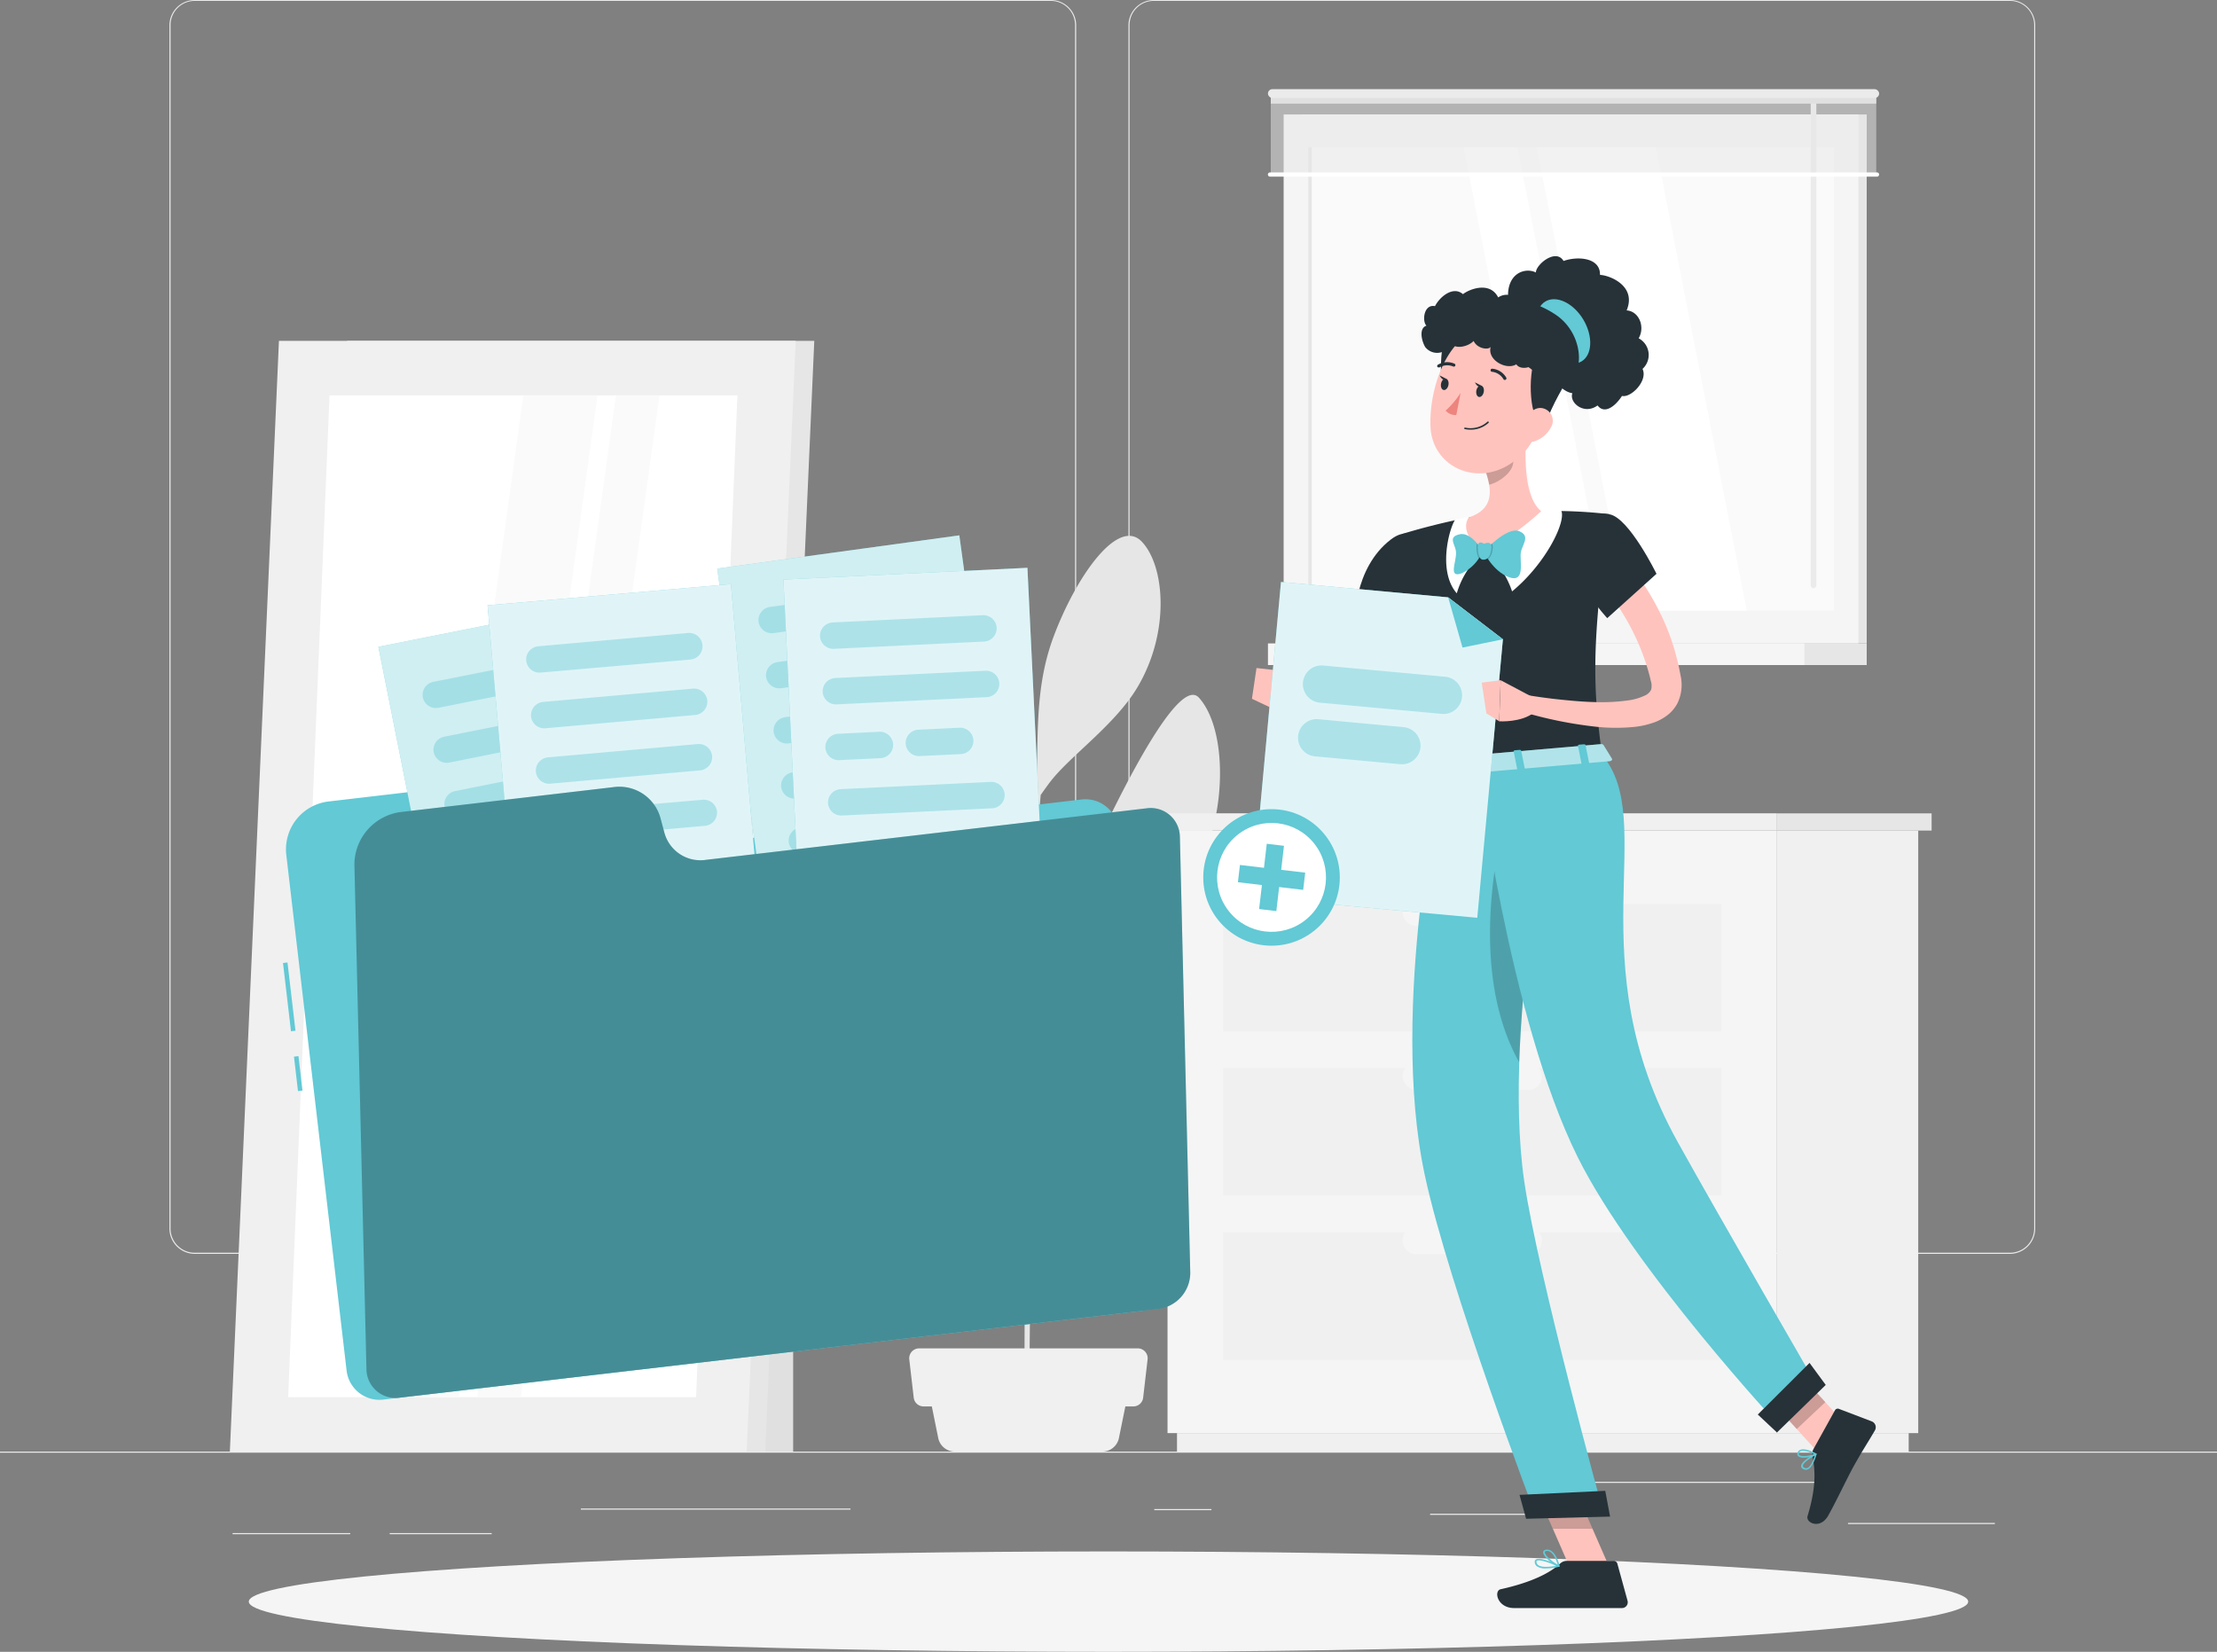 <svg xmlns="http://www.w3.org/2000/svg" width="349.688" height="260.559" viewBox="0 0 349.688 260.559">
  <rect x="0" y="0" width="349.688" height="260.559" fill="#808080" stroke="none"/>
  <g id="Add_files-rafiki" data-name="Add files-rafiki" transform="translate(0 -55)">
    <g id="freepik--background-complete--inject-659" transform="translate(0 55)">
      <rect id="Rectangle_1442" data-name="Rectangle 1442" width="349.688" height="0.175" transform="translate(0 228.976)" fill="#ebebeb"/>
      <rect id="Rectangle_1443" data-name="Rectangle 1443" width="23.163" height="0.175" transform="translate(291.486 240.229)" fill="#ebebeb"/>
      <rect id="Rectangle_1444" data-name="Rectangle 1444" width="9.015" height="0.175" transform="translate(182.068 238.039)" fill="#ebebeb"/>
      <rect id="Rectangle_1445" data-name="Rectangle 1445" width="18.981" height="0.175" transform="translate(225.57 238.781)" fill="#ebebeb"/>
      <rect id="Rectangle_1446" data-name="Rectangle 1446" width="39.242" height="0.175" transform="translate(251.544 233.738)" fill="#ebebeb"/>
      <rect id="Rectangle_1447" data-name="Rectangle 1447" width="18.554" height="0.175" transform="translate(36.689 241.83)" fill="#ebebeb"/>
      <rect id="Rectangle_1448" data-name="Rectangle 1448" width="16.086" height="0.175" transform="translate(61.468 241.83)" fill="#ebebeb"/>
      <rect id="Rectangle_1449" data-name="Rectangle 1449" width="42.529" height="0.175" transform="translate(91.618 237.956)" fill="#ebebeb"/>
      <path id="Path_9814" data-name="Path 9814" d="M177.239,252.783H42.2a3.993,3.993,0,0,1-3.986-3.993V58.958A3.993,3.993,0,0,1,42.2,55H177.239a3.993,3.993,0,0,1,3.993,3.993v189.8A3.993,3.993,0,0,1,177.239,252.783ZM42.2,55.14a3.819,3.819,0,0,0-3.812,3.819V248.79a3.819,3.819,0,0,0,3.812,3.819H177.239a3.826,3.826,0,0,0,3.819-3.819V58.958a3.826,3.826,0,0,0-3.819-3.819Z" transform="translate(-11.487 -55)" fill="#ebebeb"/>
      <path id="Path_9815" data-name="Path 9815" d="M393.543,252.783H258.493a4,4,0,0,1-3.993-3.993V58.958A4,4,0,0,1,258.493,55H393.543a3.993,3.993,0,0,1,3.979,3.958V248.79A3.994,3.994,0,0,1,393.543,252.783ZM258.493,55.14a3.826,3.826,0,0,0-3.819,3.819V248.79a3.826,3.826,0,0,0,3.819,3.819H393.543a3.826,3.826,0,0,0,3.819-3.819V58.958a3.826,3.826,0,0,0-3.819-3.819Z" transform="translate(-76.509 -55)" fill="#ebebeb"/>
      <path id="Path_9816" data-name="Path 9816" d="M245.5,260.156c-1.4-4.021-12.442,1.448-16.925,8.113a34.55,34.55,0,0,0-5.658,15.54c.1-7.259.217-15.065.329-22.429.909-1.832,2.979-6.064,4.462-9.421,4.973-11.19,16.785-15.386,20.862-22.422,5.35-9.26,5.315-23.142.769-28.157-3.958-4.35-17.058,25.094-18.533,28.381a87.423,87.423,0,0,0-7.5,27.849c.112-6.917.217-13.288.3-18.184.28-15.981.622-21.121.783-22.7.546-.769,1.189-1.672,1.567-2.154,3.168-4.077,10.2-8.938,13.715-14.869,5.133-8.665,4.308-19.03.7-22.891-3.763-4.035-10.421,5.5-13.953,14.953s-2.021,18.5-3.014,26.352c-.2,1.539-.42,7.385-.615,15.5-1.077-8.728-3.21-14.575-7.169-20.023-4.9-6.7-9.092-14.862-13.071-13.806s-1.853,11.847,1.322,19.429c2.8,6.756,16.785,13.484,18.813,18.918-.245,10.994-.462,24.926-.615,37.892-1.1-6.7-.343-7.26-4.847-17.519-2.672-6.1-13.645-13.617-14.953-9.428s.7,12.106,4.819,17.652c3.343,4.476,10.756,4.469,12.47,7.246.406.65,1.727,3.133,2.483,4.56-.182,15.834-.259,29.814-.168,34.577l.7.049c0-1.231.056-9.288.2-19.946,1.8-5.672,13.925-8.98,17.666-14.883C244.37,272.185,247.188,264.982,245.5,260.156Z" transform="translate(-60.238 -91.334)" fill="#e6e6e6"/>
      <path id="Path_9817" data-name="Path 9817" d="M236.774,377.981H213.513a2.672,2.672,0,0,1-2.623-2.14L209.24,367.7h31.808l-1.658,8.141A2.665,2.665,0,0,1,236.774,377.981Z" transform="translate(-62.903 -149.005)" fill="#f0f0f0"/>
      <path id="Path_9818" data-name="Path 9818" d="M240.454,368.275H207.318a1.56,1.56,0,0,1-1.553-1.4l-.7-6.022a1.567,1.567,0,0,1,1.553-1.734h34.493a1.56,1.56,0,0,1,1.546,1.734l-.7,6.022A1.553,1.553,0,0,1,240.454,368.275Z" transform="translate(-61.645 -146.426)" fill="#f0f0f0"/>
      <rect id="Rectangle_1450" data-name="Rectangle 1450" width="22.275" height="95.052" transform="translate(302.564 226.059) rotate(180)" fill="#f0f0f0"/>
      <rect id="Rectangle_1451" data-name="Rectangle 1451" width="115.411" height="2.916" transform="translate(301.06 228.976) rotate(180)" fill="#f0f0f0"/>
      <rect id="Rectangle_1452" data-name="Rectangle 1452" width="96.129" height="95.052" transform="translate(184.153 131.007)" fill="#f5f5f5"/>
      <rect id="Rectangle_1453" data-name="Rectangle 1453" width="78.617" height="20.128" transform="translate(192.909 168.473)" fill="#f0f0f0"/>
      <rect id="Rectangle_1454" data-name="Rectangle 1454" width="78.617" height="20.128" transform="translate(192.909 194.377)" fill="#f0f0f0"/>
      <rect id="Rectangle_1455" data-name="Rectangle 1455" width="21.995" height="4.343" rx="2.172" transform="translate(243.215 171.941) rotate(180)" fill="#f5f5f5"/>
      <rect id="Rectangle_1456" data-name="Rectangle 1456" width="78.617" height="20.128" transform="translate(192.909 142.568)" fill="#f0f0f0"/>
      <path id="Path_9819" data-name="Path 9819" d="M318.485,261.943H336.13a2.182,2.182,0,0,0,2.175-2.168h0a2.182,2.182,0,0,0-2.175-2.175H318.485a2.182,2.182,0,0,0-2.175,2.175h0A2.182,2.182,0,0,0,318.485,261.943Z" transform="translate(-95.091 -115.907)" fill="#f5f5f5"/>
      <path id="Path_9820" data-name="Path 9820" d="M318.485,336.023H336.13a2.175,2.175,0,0,0,2.175-2.168h0a2.182,2.182,0,0,0-2.175-2.175H318.485a2.182,2.182,0,0,0-2.175,2.175h0A2.175,2.175,0,0,0,318.485,336.023Z" transform="translate(-95.091 -138.177)" fill="#f5f5f5"/>
      <rect id="Rectangle_1457" data-name="Rectangle 1457" width="98.108" height="2.714" transform="translate(280.282 131.007) rotate(180)" fill="#f0f0f0"/>
      <rect id="Rectangle_1458" data-name="Rectangle 1458" width="24.394" height="2.714" transform="translate(280.282 128.3)" fill="#e6e6e6"/>
      <rect id="Rectangle_1459" data-name="Rectangle 1459" width="22.009" height="142.344" transform="translate(125.104 228.976) rotate(180)" fill="#e0e0e0"/>
      <path id="Path_9821" data-name="Path 9821" d="M67.21,307.088H140.9l7.742-175.208H74.952Z" transform="translate(-20.205 -78.112)" fill="#e6e6e6"/>
      <path id="Path_9822" data-name="Path 9822" d="M51.84,307.088h81.519l7.735-175.208H59.582Z" transform="translate(-15.584 -78.112)" fill="#f0f0f0"/>
      <path id="Path_9823" data-name="Path 9823" d="M129.333,302.194l6.518-158.024H71.515L64.99,302.194Z" transform="translate(-19.538 -81.807)" fill="#fff"/>
      <path id="Path_9824" data-name="Path 9824" d="M114.511,302.194,136.38,144.17h-6.861L107.65,302.194Z" transform="translate(-32.362 -81.807)" fill="#fafafa"/>
      <path id="Path_9825" data-name="Path 9825" d="M98.461,302.194,120.33,144.17h-11.7L86.76,302.194Z" transform="translate(-26.082 -81.807)" fill="#fafafa"/>
      <rect id="Rectangle_1460" data-name="Rectangle 1460" width="89.191" height="83.436" transform="translate(294.437 101.493) rotate(180)" fill="#e6e6e6"/>
      <rect id="Rectangle_1461" data-name="Rectangle 1461" width="90.667" height="83.436" transform="translate(293.136 101.493) rotate(180)" fill="#f5f5f5"/>
      <rect id="Rectangle_1462" data-name="Rectangle 1462" width="89.191" height="3.413" transform="translate(294.437 104.906) rotate(180)" fill="#e6e6e6"/>
      <rect id="Rectangle_1463" data-name="Rectangle 1463" width="84.61" height="3.413" transform="translate(284.604 104.906) rotate(180)" fill="#f5f5f5"/>
      <rect id="Rectangle_1464" data-name="Rectangle 1464" width="73.092" height="82.918" transform="translate(289.262 23.226) rotate(90)" fill="#fafafa"/>
      <rect id="Rectangle_1465" data-name="Rectangle 1465" width="73.092" height="0.553" transform="translate(206.903 23.233) rotate(90)" fill="#e6e6e6"/>
      <path id="Path_9826" data-name="Path 9826" d="M379.7,161.3,365.362,88.21H346.57L360.907,161.3Z" transform="translate(-104.187 -64.984)" fill="#fff"/>
      <path id="Path_9827" data-name="Path 9827" d="M352.911,161.3,338.573,88.21H330.09L344.427,161.3Z" transform="translate(-99.233 -64.984)" fill="#fff"/>
      <rect id="Rectangle_1466" data-name="Rectangle 1466" width="78.022" height="0.888" rx="0.444" transform="translate(286.492 14.764) rotate(90)" fill="#ebebeb"/>
      <rect id="Rectangle_1467" data-name="Rectangle 1467" width="95.5" height="12.771" transform="translate(295.941 27.527) rotate(180)" fill="#e6e6e6" opacity="0.5"/>
      <rect id="Rectangle_1468" data-name="Rectangle 1468" width="95.5" height="1.588" transform="translate(295.941 16.344) rotate(180)" fill="#e0e0e0"/>
      <rect id="Rectangle_1469" data-name="Rectangle 1469" width="96.402" height="1.392" rx="0.696" transform="translate(296.395 15.456) rotate(180)" fill="#ebebeb"/>
      <path id="Path_9828" data-name="Path 9828" d="M286.286,94.554h95.738a.329.329,0,0,0,.329-.336h0a.329.329,0,0,0-.329-.329H286.286a.336.336,0,0,0-.336.329h0A.336.336,0,0,0,286.286,94.554Z" transform="translate(-85.964 -66.691)" fill="#fff"/>
    </g>
    <g id="freepik--Shadow--inject-659" transform="translate(39.242 299.725)">
      <ellipse id="freepik--path--inject-659" cx="135.602" cy="7.917" rx="135.602" ry="7.917" fill="#f5f5f5"/>
    </g>
    <g id="freepik--Folder--inject-659" transform="translate(44.638 139.464)">
      <rect id="Rectangle_1470" data-name="Rectangle 1470" width="0.713" height="10.84" transform="translate(0 67.44) rotate(-6.67)" fill="#62c9d5"/>
      <rect id="Rectangle_1471" data-name="Rectangle 1471" width="0.713" height="5.469" transform="translate(1.729 82.212) rotate(-6.67)" fill="#62c9d5"/>
      <path id="Path_9829" data-name="Path 9829" d="M113.518,237.508l-.839-2.357a7.6,7.6,0,0,0-8.043-4.994l-33.423,3.91a7.6,7.6,0,0,0-6.665,8.434l9.511,81.337a5.21,5.21,0,0,0,5.784,4.574l119.593-13.988a5.21,5.21,0,0,0,4.588-5.784l-8.253-70.315a5.21,5.21,0,0,0-5.777-4.574l-69.448,8.127A6.651,6.651,0,0,1,113.518,237.508Z" transform="translate(-64.027 -192.105)" fill="#62c9d5"/>
      <rect id="Rectangle_1472" data-name="Rectangle 1472" width="38.529" height="53.083" transform="translate(15.043 17.563) rotate(-11.27)" fill="#62c9d5"/>
      <rect id="Rectangle_1473" data-name="Rectangle 1473" width="38.529" height="53.083" transform="translate(15.043 17.563) rotate(-11.27)" fill="#fff" opacity="0.7"/>
      <g id="Group_203" data-name="Group 203" transform="translate(22.016 18.431)" opacity="0.4">
        <path id="Path_9830" data-name="Path 9830" d="M121.073,206.234,97.8,210.878a2.1,2.1,0,0,1-2.455-1.637h0a2.1,2.1,0,0,1,1.637-2.455l23.289-4.623a2.1,2.1,0,0,1,2.455,1.637h0A2.1,2.1,0,0,1,121.073,206.234Z" transform="translate(-95.304 -202.124)" fill="#62c9d5"/>
        <path id="Path_9831" data-name="Path 9831" d="M123.527,218.57l-23.275,4.665A2.1,2.1,0,0,1,97.8,221.6h0a2.1,2.1,0,0,1,1.637-2.448l23.275-4.637a2.1,2.1,0,0,1,2.448,1.637h0A2.1,2.1,0,0,1,123.527,218.57Z" transform="translate(-96.045 -205.838)" fill="#62c9d5"/>
        <path id="Path_9832" data-name="Path 9832" d="M125.977,230.865,102.7,235.5a2.1,2.1,0,0,1-2.448-1.637h0a2.1,2.1,0,0,1,1.637-2.448l23.275-4.644a2.1,2.1,0,0,1,2.448,1.637h0A2.1,2.1,0,0,1,125.977,230.865Z" transform="translate(-96.781 -209.523)" fill="#62c9d5"/>
        <path id="Path_9833" data-name="Path 9833" d="M128.433,243.225l-23.275,4.637a2.1,2.1,0,0,1-2.455-1.637h0a2.1,2.1,0,0,1,1.637-2.455l23.275-4.637a2.1,2.1,0,0,1,2.455,1.637h0a2.1,2.1,0,0,1-1.637,2.455Z" transform="translate(-97.517 -213.239)" fill="#62c9d5"/>
        <path id="Path_9834" data-name="Path 9834" d="M124.522,257.3l-16.911,3.371a2.1,2.1,0,0,1-2.448-1.637h0a2.1,2.1,0,0,1,1.637-2.455l16.911-3.371a2.1,2.1,0,0,1,2.448,1.637h0A2.1,2.1,0,0,1,124.522,257.3Z" transform="translate(-98.257 -217.469)" fill="#62c9d5"/>
      </g>
      <rect id="Rectangle_1474" data-name="Rectangle 1474" width="38.529" height="53.083" transform="matrix(0.991, -0.136, 0.136, 0.991, 68.495, 5.222)" fill="#62c9d5"/>
      <rect id="Rectangle_1475" data-name="Rectangle 1475" width="38.529" height="53.083" transform="matrix(0.991, -0.136, 0.136, 0.991, 68.495, 5.222)" fill="#fff" opacity="0.7"/>
      <g id="Group_204" data-name="Group 204" transform="translate(74.993 8.038)" opacity="0.4">
        <path id="Path_9835" data-name="Path 9835" d="M196.935,191.416l-23.513,3.217a2.1,2.1,0,0,1-2.35-1.783h0a2.1,2.1,0,0,1,1.783-2.35l23.513-3.217a2.1,2.1,0,0,1,2.35,1.783h0a2.1,2.1,0,0,1-1.783,2.35Z" transform="translate(-171.054 -187.264)" fill="#62c9d5"/>
        <path id="Path_9836" data-name="Path 9836" d="M198.636,203.848l-23.513,3.217a2.1,2.1,0,0,1-2.35-1.783h0a2.1,2.1,0,0,1,1.783-2.343l23.513-3.217a2.1,2.1,0,0,1,2.35,1.776h0A2.1,2.1,0,0,1,198.636,203.848Z" transform="translate(-171.566 -191.004)" fill="#62c9d5"/>
        <path id="Path_9837" data-name="Path 9837" d="M183.3,219.616l-6.476.888a2.1,2.1,0,0,1-2.35-1.783h0a2.1,2.1,0,0,1,1.783-2.35l6.483-.888a2.1,2.1,0,0,1,2.343,1.783h0a2.1,2.1,0,0,1-1.783,2.35Z" transform="translate(-172.076 -195.742)" fill="#62c9d5"/>
        <path id="Path_9838" data-name="Path 9838" d="M201.268,217.159l-6.483.888a2.1,2.1,0,0,1-2.343-1.783h0a2.1,2.1,0,0,1,1.783-2.35l6.476-.881a2.1,2.1,0,0,1,2.35,1.776h0A2.1,2.1,0,0,1,201.268,217.159Z" transform="translate(-177.479 -195.005)" fill="#62c9d5"/>
        <path id="Path_9839" data-name="Path 9839" d="M202.036,228.716l-23.513,3.217a2.1,2.1,0,0,1-2.35-1.783h0a2.1,2.1,0,0,1,1.783-2.343l23.513-3.224a2.1,2.1,0,0,1,2.35,1.783h0A2.1,2.1,0,0,1,202.036,228.716Z" transform="translate(-172.588 -198.477)" fill="#62c9d5"/>
        <path id="Path_9840" data-name="Path 9840" d="M197.318,242.409l-17.093,2.336a2.1,2.1,0,0,1-2.343-1.776h0a2.1,2.1,0,0,1,1.776-2.35l17.093-2.336a2.1,2.1,0,0,1,2.343,1.776h0A2.1,2.1,0,0,1,197.318,242.409Z" transform="translate(-173.101 -202.596)" fill="#62c9d5"/>
      </g>
      <rect id="Rectangle_1476" data-name="Rectangle 1476" width="38.529" height="53.083" transform="translate(32.265 11.018) rotate(-4.98)" fill="#62c9d5"/>
      <rect id="Rectangle_1477" data-name="Rectangle 1477" width="38.529" height="53.083" transform="translate(32.265 11.018) rotate(-4.98)" fill="#fff" opacity="0.8"/>
      <g id="Group_205" data-name="Group 205" transform="translate(38.351 15.379)" opacity="0.4">
        <path id="Path_9841" data-name="Path 9841" d="M144.572,201.956l-23.646,2.056a2.1,2.1,0,0,1-2.259-1.9h0a2.1,2.1,0,0,1,1.9-2.252l23.646-2.1a2.1,2.1,0,0,1,2.259,1.9h0a2.1,2.1,0,0,1-1.9,2.294Z" transform="translate(-118.661 -197.76)" fill="#62c9d5"/>
        <path id="Path_9842" data-name="Path 9842" d="M145.662,214.471l-23.646,2.1a2.1,2.1,0,0,1-2.259-1.9h0a2.1,2.1,0,0,1,1.9-2.259l23.646-2.1a2.1,2.1,0,0,1,2.259,1.9h0a2.1,2.1,0,0,1-1.9,2.259Z" transform="translate(-118.988 -201.533)" fill="#62c9d5"/>
        <path id="Path_9843" data-name="Path 9843" d="M146.752,226.971l-23.646,2.1a2.1,2.1,0,0,1-2.259-1.9h0a2.1,2.1,0,0,1,1.9-2.259l23.646-2.1a2.1,2.1,0,0,1,2.259,1.9h0A2.1,2.1,0,0,1,146.752,226.971Z" transform="translate(-119.316 -205.291)" fill="#62c9d5"/>
        <path id="Path_9844" data-name="Path 9844" d="M147.862,239.489l-23.646,2.1a2.1,2.1,0,0,1-2.259-1.9h0a2.1,2.1,0,0,1,1.9-2.259l23.646-2.056a2.1,2.1,0,0,1,2.259,1.9h0a2.1,2.1,0,0,1-1.9,2.217Z" transform="translate(-119.65 -209.066)" fill="#62c9d5"/>
        <path id="Path_9845" data-name="Path 9845" d="M142.461,252.781l-17.184,1.5a2.1,2.1,0,0,1-2.28-1.9h0a2.1,2.1,0,0,1,1.9-2.259l17.184-1.5a2.1,2.1,0,0,1,2.259,1.9h0A2.1,2.1,0,0,1,142.461,252.781Z" transform="translate(-119.962 -213.05)" fill="#62c9d5"/>
      </g>
      <rect id="Rectangle_1478" data-name="Rectangle 1478" width="38.529" height="53.083" transform="translate(78.934 6.959) rotate(-2.76)" fill="#62c9d5"/>
      <rect id="Rectangle_1479" data-name="Rectangle 1479" width="38.529" height="53.083" transform="translate(78.934 6.959) rotate(-2.76)" fill="#fff" opacity="0.8"/>
      <g id="Group_206" data-name="Group 206" transform="translate(84.696 12.573)" opacity="0.4">
        <path id="Path_9846" data-name="Path 9846" d="M210.813,197.91l-23.7,1.147a2.1,2.1,0,0,1-2.182-1.979h0a2.1,2.1,0,0,1,1.979-2.182l23.709-1.147a2.1,2.1,0,0,1,2.182,1.979h0A2.1,2.1,0,0,1,210.813,197.91Z" transform="translate(-184.927 -193.747)" fill="#62c9d5"/>
        <path id="Path_9847" data-name="Path 9847" d="M211.42,210.447l-23.709,1.14a2.1,2.1,0,0,1-2.182-1.979h0a2.1,2.1,0,0,1,1.986-2.182l23.7-1.147a2.1,2.1,0,0,1,2.182,1.986h0a2.1,2.1,0,0,1-1.979,2.182Z" transform="translate(-185.108 -197.514)" fill="#62c9d5"/>
        <path id="Path_9848" data-name="Path 9848" d="M194.853,224.208l-6.532.315a2.1,2.1,0,0,1-2.182-1.979h0a2.1,2.1,0,0,1,1.979-2.182l6.532-.322a2.1,2.1,0,0,1,2.182,1.986h0A2.1,2.1,0,0,1,194.853,224.208Z" transform="translate(-185.291 -201.651)" fill="#62c9d5"/>
        <path id="Path_9849" data-name="Path 9849" d="M212.963,223.29l-6.532.315a2.1,2.1,0,0,1-2.182-1.979h0a2.1,2.1,0,0,1,1.979-2.182l6.532-.315a2.1,2.1,0,0,1,2.182,1.979h0A2.1,2.1,0,0,1,212.963,223.29Z" transform="translate(-190.735 -201.377)" fill="#62c9d5"/>
        <path id="Path_9850" data-name="Path 9850" d="M212.63,235.517l-23.709,1.14a2.1,2.1,0,0,1-2.182-1.979h0a2.1,2.1,0,0,1,1.986-2.182l23.7-1.147a2.1,2.1,0,0,1,2.182,1.986h0A2.1,2.1,0,0,1,212.63,235.517Z" transform="translate(-185.471 -205.051)" fill="#62c9d5"/>
        <path id="Path_9851" data-name="Path 9851" d="M206.757,248.5l-17.226.832a2.1,2.1,0,0,1-2.182-1.979h0a2.1,2.1,0,0,1,1.979-2.182l17.226-.832a2.1,2.1,0,0,1,2.182,1.979h0A2.1,2.1,0,0,1,206.757,248.5Z" transform="translate(-185.655 -208.956)" fill="#62c9d5"/>
      </g>
      <path id="Path_9852" data-name="Path 9852" d="M128.83,239.714l-.615-2.3a6.728,6.728,0,0,0-7.49-4.9L87.3,236.427a8.393,8.393,0,0,0-7.371,8.295l1.9,79.624a4.595,4.595,0,0,0,5.294,4.462L206.713,314.82a5.749,5.749,0,0,0,5.057-5.672l-1.637-68.832a4.6,4.6,0,0,0-5.3-4.462l-69.441,8.12a5.882,5.882,0,0,1-6.56-4.259Z" transform="translate(-68.667 -192.808)" fill="#62c9d5"/>
      <path id="Path_9853" data-name="Path 9853" d="M128.83,239.714l-.615-2.3a6.728,6.728,0,0,0-7.49-4.9L87.3,236.427a8.393,8.393,0,0,0-7.371,8.295l1.9,79.624a4.595,4.595,0,0,0,5.294,4.462L206.713,314.82a5.749,5.749,0,0,0,5.057-5.672l-1.637-68.832a4.6,4.6,0,0,0-5.3-4.462l-69.441,8.12a5.882,5.882,0,0,1-6.56-4.259Z" transform="translate(-68.667 -192.808)" opacity="0.3"/>
    </g>
    <g id="freepik--Character--inject-659" transform="translate(188.495 95.41)">
      <path id="Path_9854" data-name="Path 9854" d="M309.83,187.674c-.518,2.595-1.07,5.154-1.692,7.693s-1.231,5.105-1.909,7.644l-1.035,3.8-.133.49c-.063.21-.133.42-.217.636a6.423,6.423,0,0,1-.7,1.35,4.9,4.9,0,0,1-1.308,1.329,4.2,4.2,0,0,1-1.909.7,5.476,5.476,0,0,1-2.986-.636,10.942,10.942,0,0,1-1.944-1.35,16.936,16.936,0,0,1-2.846-3.21l1.993-1.734a24.382,24.382,0,0,0,3.007,2,7.286,7.286,0,0,0,1.441.622c.427.14.8.119.8.049s-.07,0-.1,0,0,0,0-.119a2.341,2.341,0,0,1,.133-.427l.161-.776.811-3.819,1.644-7.637c.531-2.546,1.1-5.1,1.658-7.616Z" transform="translate(-276.623 -134.99)" fill="#ffc3bd"/>
      <path id="Path_9855" data-name="Path 9855" d="M311.22,176.276c-5.966,4.567-5.721,13.176-5.721,13.176L316.165,192s3.28-8.658,1.951-11.826C316.731,176.877,314.584,173.7,311.22,176.276Z" transform="translate(-280.335 -131.585)" fill="#263238"/>
      <path id="Path_9856" data-name="Path 9856" d="M294.172,210.463l-3.923-3.923-2.1,6.141a7.436,7.436,0,0,0,6.483.1Z" transform="translate(-275.12 -140.966)" fill="#ffc3bd"/>
      <path id="Path_9857" data-name="Path 9857" d="M283.07,205.67l-.72,4.854,4.035,1.9,2.119-6.141Z" transform="translate(-273.376 -140.705)" fill="#ffc3bd"/>
      <path id="Path_9858" data-name="Path 9858" d="M357.856,402.718l-6,.587-6.245-14.288,6-.587Z" transform="translate(-292.394 -195.647)" fill="#ffc3bd"/>
      <path id="Path_9859" data-name="Path 9859" d="M412.279,374.063l-4.511,4.231L398.04,367.6l4.511-4.231Z" transform="translate(-308.156 -188.113)" fill="#ffc3bd"/>
      <path id="Path_9860" data-name="Path 9860" d="M408.584,379.075l3.385-6.1a.5.5,0,0,1,.615-.231l5.21,1.986a.993.993,0,0,1,.483,1.4c-1.217,2.1-1.909,3.063-3.4,5.749-.916,1.65-2.7,5.434-3.966,7.693s-3.588,1.154-3.266.091c1.448-4.77,1.175-7.42.769-9.518A1.608,1.608,0,0,1,408.584,379.075Z" transform="translate(-311.035 -190.922)" fill="#263238"/>
      <path id="Path_9861" data-name="Path 9861" d="M348.671,407.05h7.371a.6.6,0,0,1,.58.448l1.6,5.826a.916.916,0,0,1-.9,1.168H340.356c-2.7,0-3.259-2.721-2.147-2.972,5-1.105,7.875-2.63,9.421-4.084a1.525,1.525,0,0,1,1.042-.385Z" transform="translate(-290.007 -201.244)" fill="#263238"/>
      <path id="Path_9862" data-name="Path 9862" d="M345.62,389.027l3.217,7.364H355.1l-3.476-7.952Z" transform="translate(-292.397 -195.65)" opacity="0.2"/>
      <path id="Path_9863" data-name="Path 9863" d="M402.551,363.38l-4.511,4.231,5.022,5.511,4.511-4.238Z" transform="translate(-308.156 -188.116)" opacity="0.2"/>
      <path id="Path_9864" data-name="Path 9864" d="M316.1,173.865s-2.7,1.182,6.35,36.99l25.136-2.175c-1.3-10.19-1.86-16.5,1.21-37.92A74,74,0,0,0,338,170.277a80.5,80.5,0,0,0-11.414.986A106.442,106.442,0,0,0,316.1,173.865Z" transform="translate(-283.409 -130.056)" fill="#263238"/>
      <path id="Path_9865" data-name="Path 9865" d="M343.729,170h3.105c1.014,1.56-2.273,8.393-7.693,12.861a13.778,13.778,0,0,0-4.371-6.336Z" transform="translate(-289.135 -129.982)" fill="#fff"/>
      <path id="Path_9866" data-name="Path 9866" d="M329.725,171.57s-.636.091-2.154.441c-1.014,1.56-2.728,8.225.259,11.624a13.414,13.414,0,0,1,4.329-6.581Z" transform="translate(-286.545 -130.454)" fill="#fff"/>
      <path id="Path_9867" data-name="Path 9867" d="M340.245,152.05c-.4,3.735-.539,10.491,2.245,12.757a42.275,42.275,0,0,1-8.98,6.378c-4.371-3.021-2.434-5.392-2.434-5.392,4.007-1.329,3.637-4.357,2.679-7.155Z" transform="translate(-287.896 -124.585)" fill="#ffc3bd"/>
      <path id="Path_9868" data-name="Path 9868" d="M334.59,178s3.686-4.014,5.6-3.245.434,2.147.266,3.441.741,4.735-1.811,3.84S334.59,178,334.59,178Z" transform="translate(-289.081 -131.382)" fill="#62c9d5"/>
      <path id="Path_9869" data-name="Path 9869" d="M332.36,178.158s-1.741-3.077-3.623-2.665-.762,1.49-.594,2.651c.217,1.483-1.35,4.336.916,3.5A6.616,6.616,0,0,0,332.36,178.158Z" transform="translate(-286.998 -131.622)" fill="#62c9d5"/>
      <g id="Group_207" data-name="Group 207" transform="translate(44.394 45.306)" opacity="0.2">
        <path id="Path_9870" data-name="Path 9870" d="M333,178.126a3.993,3.993,0,0,0,.35,1.8,8.4,8.4,0,0,0,.608-1.133,8.468,8.468,0,0,0-.888-1.238A1.572,1.572,0,0,0,333,178.126Z" transform="translate(-332.995 -177.56)"/>
        <path id="Path_9871" data-name="Path 9871" d="M335.936,177.58c-.79.7-1.336,1.3-1.336,1.3a9.536,9.536,0,0,0,.7,1.21,2.406,2.406,0,0,0,.7-1.588A1.658,1.658,0,0,0,335.936,177.58Z" transform="translate(-333.478 -177.566)"/>
      </g>
      <path id="Path_9872" data-name="Path 9872" d="M334.151,180.069c-.525,0-.846-.566-.881-1.916s1-.6,1-.6,1.4-.7,1.147.916C335.235,179.747,334.689,180.069,334.151,180.069Z" transform="translate(-288.684 -132.189)" fill="#62c9d5"/>
      <path id="Path_9873" data-name="Path 9873" d="M338.94,155.9l-3.84,3.9a12.333,12.333,0,0,1,.525,1.993c1.546-.357,3.784-1.965,3.8-3.616A6.489,6.489,0,0,0,338.94,155.9Z" transform="translate(-289.234 -125.743)" opacity="0.2"/>
      <path id="Path_9874" data-name="Path 9874" d="M332.6,132.632s-4.2,5.812-4.9,8.393c-2.853,1.665-3.427-6.525-1.916-11.575C330.5,132.408,332.6,132.632,332.6,132.632Z" transform="translate(-286.192 -117.791)" fill="#263238"/>
      <path id="Path_9875" data-name="Path 9875" d="M341.112,139.137c-1.56,5.966-2.1,8.525-5.749,11.022-5.5,3.763-12.491.546-12.75-5.77-.231-5.679,2.357-14.484,8.742-15.722a8.392,8.392,0,0,1,9.756,10.47Z" transform="translate(-285.477 -117.506)" fill="#ffc3bd"/>
      <path id="Path_9876" data-name="Path 9876" d="M351.159,138.878s-3,4.861-3.406,6.994c-2.175,1.476-3.091-5-2.175-9.092C346.578,133.136,351.159,138.878,351.159,138.878Z" transform="translate(-292.278 -119.631)" fill="#263238"/>
      <path id="Path_9877" data-name="Path 9877" d="M348.427,128.649c-.867.657-1.783-1.769-.923-3.63-1.658.1-3.651-.881-3.224-2.483-3.266,1.1-4.476-2.224-4.1-4.525.455-2.8,2.888-3.392,4.322-2.658,0-1.252,3.161-3.861,4.364-1.818,2.231-.79,5.826-.546,5.749,2.2,1.476.042,5.833,1.713,4.2,5.6,1.923.112,2.965,2.553,1.9,4.4a2.972,2.972,0,0,1,.608,4.826c.888,1.846-1.8,4.595-3.238,4.266-1.091,1.671-2.763,2.93-3.854,1.5-2.1,1.546-4.511-.42-3.972-1.93C347.874,134.027,345.448,130.061,348.427,128.649Z" transform="translate(-290.742 -112.78)" fill="#263238"/>
      <path id="Path_9878" data-name="Path 9878" d="M353.921,125.69c1.567,2.616,1.434,5.6-.287,6.609s-4.4-.245-5.966-2.86-1.441-5.6.287-6.609S352.354,123.082,353.921,125.69Z" transform="translate(-292.683 -115.696)" fill="#62c9d5"/>
      <path id="Path_9879" data-name="Path 9879" d="M331.565,129.055c-.091.748-2.154.552-2.749-.769-.853.9-2.86,1.357-3.546.385a2.385,2.385,0,0,1-4.1.566c-.6-1.042-1-2.979.21-3.364-.7-.6-.49-3.434,1.343-3.077.769-1.511,2.874-3.224,4.413-1.888.839-.7,4.2-2.154,5.553.511a2.385,2.385,0,0,1,3.574,1.119,2.284,2.284,0,0,1,3.112,1.979c1.546.42,1.651,3.091.7,3.665.371,1.35.175,2.8-1.245,2.672-.273,1.818-2.707,2.1-3.28,1.112C333.971,132.979,330.747,131.216,331.565,129.055Z" transform="translate(-284.874 -114.914)" fill="#263238"/>
      <path id="Path_9880" data-name="Path 9880" d="M331,124.668c1.769-2.448,8.225-3.5,13.813.2,5.036,3.308,4.707,10.994.7,10.582s-7.966-5.105-7.966-5.105Z" transform="translate(-288.002 -115.688)" fill="#263238"/>
      <path id="Path_9881" data-name="Path 9881" d="M347.77,150.088a4.518,4.518,0,0,1-2.644,2.2c-1.518.455-2.3-.888-1.909-2.336.357-1.3,1.567-3.105,3.1-2.923a2.021,2.021,0,0,1,1.455,3.063Z" transform="translate(-291.644 -123.071)" fill="#ffc3bd"/>
      <path id="Path_9882" data-name="Path 9882" d="M323.29,227.637s-8.5,37.626-2.8,64.154c3.8,17.764,17.484,53.649,17.484,53.649l10.728-.273s-10.386-37.661-12.533-52.453C332.5,267.382,341.7,226.07,341.7,226.07Z" transform="translate(-284.251 -146.838)" fill="#62c9d5"/>
      <path id="Path_9883" data-name="Path 9883" d="M338.363,239.18l5.343,8.455a259.4,259.4,0,0,0-3.07,30.283C333.118,264.42,336.713,246.321,338.363,239.18Z" transform="translate(-289.518 -150.779)" opacity="0.2"/>
      <path id="Path_9884" data-name="Path 9884" d="M343.735,395.656l13.246-.343-.762-4.063-13.519.636Z" transform="translate(-291.519 -196.495)" fill="#263238"/>
      <path id="Path_9885" data-name="Path 9885" d="M333.2,226.985s4.987,39.9,15.806,61.685c8.735,17.6,32.045,42.662,32.045,42.662l5.959-6.141s-15.743-27.22-22.233-38.906c-15.925-28.674-2.909-50.53-11.938-61.055Z" transform="translate(-288.663 -146.585)" fill="#62c9d5"/>
      <path id="Path_9886" data-name="Path 9886" d="M399.461,373.373l7.693-7.5L404.6,362.4l-8.162,8.141Z" transform="translate(-307.675 -187.822)" fill="#263238"/>
      <path id="Path_9887" data-name="Path 9887" d="M350.341,222.981l1.329,2.154c.1.161-.091.357-.378.385l-26.366,2.28c-.224,0-.42-.077-.448-.217l-.42-2.231c-.035-.154.154-.3.4-.322l25.457-2.2A.448.448,0,0,1,350.341,222.981Z" transform="translate(-285.914 -145.86)" fill="#62c9d5"/>
      <path id="Path_9888" data-name="Path 9888" d="M350.341,222.981l1.329,2.154c.1.161-.091.357-.378.385l-26.366,2.28c-.224,0-.42-.077-.448-.217l-.42-2.231c-.035-.154.154-.3.4-.322l25.457-2.2A.448.448,0,0,1,350.341,222.981Z" transform="translate(-285.914 -145.86)" fill="#fff" opacity="0.5"/>
      <path id="Path_9889" data-name="Path 9889" d="M356.732,226.138l.7-.056c.133,0,.231-.091.217-.175l-.574-2.9c0-.091-.14-.147-.28-.133l-.7.056c-.14,0-.238.091-.217.175l.573,2.9C356.473,226.089,356.6,226.152,356.732,226.138Z" transform="translate(-295.48 -145.878)" fill="#62c9d5"/>
      <path id="Path_9890" data-name="Path 9890" d="M327.7,228.647l.7-.056c.133,0,.231-.091.217-.175l-.573-2.9a.252.252,0,0,0-.28-.133l-.7.056c-.14,0-.238.091-.217.175l.574,2.9C327.443,228.612,327.569,228.66,327.7,228.647Z" transform="translate(-286.753 -146.63)" fill="#62c9d5"/>
      <path id="Path_9891" data-name="Path 9891" d="M342.226,227.4l.7-.063c.14,0,.238-.091.217-.175l-.574-2.9c0-.084-.14-.147-.273-.133l-.7.063c-.133,0-.231.091-.217.175l.574,2.9C341.967,227.346,342.086,227.4,342.226,227.4Z" transform="translate(-291.122 -146.254)" fill="#62c9d5"/>
      <path id="Path_9892" data-name="Path 9892" d="M334.118,142.984c-.1.49-.434.839-.755.776s-.5-.518-.413-1.007.441-.839.762-.776S334.216,142.487,334.118,142.984Z" transform="translate(-288.581 -121.555)" fill="#263238"/>
      <ellipse id="Ellipse_53" data-name="Ellipse 53" cx="0.909" cy="0.594" rx="0.909" ry="0.594" transform="translate(38.626 20.991) rotate(-78.88)" fill="#263238"/>
      <path id="Path_9893" data-name="Path 9893" d="M325.819,140.253l-1.119-.573S325.127,140.722,325.819,140.253Z" transform="translate(-286.108 -120.867)" fill="#263238"/>
      <path id="Path_9894" data-name="Path 9894" d="M328.394,143.61a13.289,13.289,0,0,1-2.364,2.8,2.14,2.14,0,0,0,1.685.7Z" transform="translate(-286.508 -122.048)" fill="#ed847e"/>
      <path id="Path_9895" data-name="Path 9895" d="M331.249,151.356a4.1,4.1,0,0,0,2.8-1.063.126.126,0,1,0-.182-.168,3.987,3.987,0,0,1-3.5.9.119.119,0,0,0-.14.1.112.112,0,0,0,.1.14,4.28,4.28,0,0,0,.923.091Z" transform="translate(-287.769 -123.989)" fill="#263238"/>
      <path id="Path_9896" data-name="Path 9896" d="M338.429,139.929a.259.259,0,0,0,.126-.035.245.245,0,0,0,.084-.336,2.86,2.86,0,0,0-2.217-1.4.245.245,0,1,0-.014.49,2.378,2.378,0,0,1,1.811,1.2A.245.245,0,0,0,338.429,139.929Z" transform="translate(-289.556 -120.41)" fill="#263238"/>
      <path id="Path_9897" data-name="Path 9897" d="M324.374,137.514a.266.266,0,0,0,.119,0,2.4,2.4,0,0,1,2.168-.14.245.245,0,0,0,.224-.434,2.853,2.853,0,0,0-2.637.147.245.245,0,0,0-.091.329A.231.231,0,0,0,324.374,137.514Z" transform="translate(-285.936 -119.967)" fill="#263238"/>
      <path id="Path_9898" data-name="Path 9898" d="M357.836,179.16c.476.462.8.825,1.175,1.238s.7.818,1.035,1.231c.664.832,1.3,1.686,1.9,2.56a42.15,42.15,0,0,1,3.133,5.532,35.846,35.846,0,0,1,2.175,5.994c.273,1.028.518,2.1.7,3.126a6.7,6.7,0,0,1-.483,4.42,5.839,5.839,0,0,1-1.56,1.86,7.883,7.883,0,0,1-1.825,1.049,13.22,13.22,0,0,1-3.5.825,29.376,29.376,0,0,1-6.385-.084,65.535,65.535,0,0,1-11.959-2.539l.643-2.539c1.9.315,3.861.608,5.791.811s3.875.385,5.784.427a30.3,30.3,0,0,0,5.532-.308,8.77,8.77,0,0,0,2.28-.7,1.923,1.923,0,0,0,1.028-.916,1.4,1.4,0,0,0,.084-.5,2.457,2.457,0,0,0,0-.378,2.529,2.529,0,0,0-.112-.525c-.2-.9-.455-1.79-.734-2.672a36.587,36.587,0,0,0-2.1-5.119,37.459,37.459,0,0,0-2.853-4.777c-.525-.769-1.077-1.518-1.651-2.238-.287-.364-.587-.7-.881-1.056s-.629-.7-.86-.951Z" transform="translate(-291.381 -132.735)" fill="#ffc3bd"/>
      <path id="Path_9899" data-name="Path 9899" d="M343.249,211.015l-4.9-2.595-.224,6.483s3.5.224,5.5-1.4Z" transform="translate(-290.145 -141.532)" fill="#ffc3bd"/>
      <path id="Path_9900" data-name="Path 9900" d="M317.892,239.231l4.042-43.928-8.637-6.616-26.366-2.427-4.581,49.7Z" transform="translate(-273.376 -134.87)" fill="#62c9d5"/>
      <path id="Path_9901" data-name="Path 9901" d="M317.892,239.231l4.042-43.928-8.637-6.616-26.366-2.427-4.581,49.7Z" transform="translate(-273.376 -134.87)" fill="#fff" opacity="0.8"/>
      <path id="Path_9902" data-name="Path 9902" d="M335.237,196.346,326.6,189.73l2.266,7.917Z" transform="translate(-286.679 -135.913)" fill="#62c9d5"/>
      <circle id="Ellipse_54" data-name="Ellipse 54" cx="10.77" cy="10.77" r="10.77" transform="translate(1.294 87.226)" fill="#62c9d5"/>
      <circle id="Ellipse_55" data-name="Ellipse 55" cx="8.588" cy="8.588" r="8.588" transform="matrix(0.785, -0.62, 0.62, 0.785, 0, 96.574)" fill="#fff"/>
      <path id="Path_9903" data-name="Path 9903" d="M289.8,249.863l-3.791-.441.441-3.791-2.714-.322-.441,3.791-3.791-.448-.322,2.721,3.791.448-.448,3.784,2.721.322.441-3.791,3.791.448Z" transform="translate(-272.423 -152.622)" fill="#62c9d5"/>
      <path id="Path_9904" data-name="Path 9904" d="M318.941,210.07h0a2.937,2.937,0,0,1-3.2,2.658l-19.233-1.769a2.944,2.944,0,0,1-2.658-3.2h0a2.937,2.937,0,0,1,3.2-2.658l19.233,1.769a2.937,2.937,0,0,1,2.658,3.2Z" transform="translate(-276.831 -140.531)" fill="#62c9d5" opacity="0.4"/>
      <path id="Path_9905" data-name="Path 9905" d="M312.06,221.649h0a2.937,2.937,0,0,1-3.2,2.658l-13.442-1.238a2.937,2.937,0,0,1-2.658-3.2h0a2.937,2.937,0,0,1,3.2-2.658L309.4,218.46A2.944,2.944,0,0,1,312.06,221.649Z" transform="translate(-276.504 -144.172)" fill="#62c9d5" opacity="0.4"/>
      <path id="Path_9906" data-name="Path 9906" d="M334.17,208.8l.734,4.847,2.028,1.252.224-6.483Z" transform="translate(-288.955 -141.532)" fill="#ffc3bd"/>
      <path id="Path_9907" data-name="Path 9907" d="M360.322,170.955c3.084.546,7.406,9.386,7.406,9.386l-7.77,6.994s-6.182-6.742-5.854-10.756C354.391,173.186,356.406,170.256,360.322,170.955Z" transform="translate(-294.944 -130.237)" fill="#263238"/>
      <path id="Path_9908" data-name="Path 9908" d="M406.957,385.387a.928.928,0,0,0,.238-.035c.741-.252,1.224-1.615,1.448-2.406a.133.133,0,0,0-.042-.126.1.1,0,0,0-.133,0c-.224.112-2.2,1.168-2.259,1.944a.455.455,0,0,0,.21.434.853.853,0,0,0,.539.189Zm1.4-2.224c-.343,1.091-.783,1.811-1.2,1.951a.566.566,0,0,1-.552-.126.224.224,0,0,1-.112-.217c0-.476,1.154-1.224,1.832-1.609Z" transform="translate(-310.611 -193.953)" fill="#62c9d5"/>
      <path id="Path_9909" data-name="Path 9909" d="M406.388,383.192a4.443,4.443,0,0,0,1.937-.455.126.126,0,0,0,.056-.1.112.112,0,0,0-.063-.1c-.063-.035-1.623-.9-2.462-.594a.7.7,0,0,0-.462.434.49.49,0,0,0,.112.6,1.4,1.4,0,0,0,.881.224Zm1.6-.56c-.664.287-1.958.462-2.322.154-.063-.056-.126-.14-.042-.329a.475.475,0,0,1,.308-.294,3.3,3.3,0,0,1,2.056.5Z" transform="translate(-310.349 -193.674)" fill="#62c9d5"/>
      <path id="Path_9910" data-name="Path 9910" d="M347.947,408.1a9.731,9.731,0,0,0,2.007-.259.119.119,0,0,0,0-.224c-.3-.147-2.979-1.4-3.651-.923a.392.392,0,0,0-.175.378.874.874,0,0,0,.364.7A2.393,2.393,0,0,0,347.947,408.1Zm1.588-.42c-.79.147-2.259.343-2.867-.112a.7.7,0,0,1-.266-.51.154.154,0,0,1,.07-.161C346.842,406.638,348.423,407.19,349.535,407.68Z" transform="translate(-292.549 -201.105)" fill="#62c9d5"/>
      <path id="Path_9911" data-name="Path 9911" d="M350.5,407.223a.147.147,0,0,0,.084,0,.119.119,0,0,0,.035-.126c0-.112-.629-2.749-2.1-2.581-.364.049-.469.224-.483.371-.091.7,1.595,2.021,2.4,2.357Zm-1.832-2.5c.93,0,1.469,1.539,1.651,2.154-.874-.462-2.1-1.56-2.021-1.986,0-.035,0-.133.273-.161Z" transform="translate(-293.123 -200.481)" fill="#62c9d5"/>
      <path id="Path_9912" data-name="Path 9912" d="M333.762,141.813l-1.112-.573S333.077,142.282,333.762,141.813Z" transform="translate(-288.498 -121.336)" fill="#263238"/>
    </g>
  </g>
</svg>
